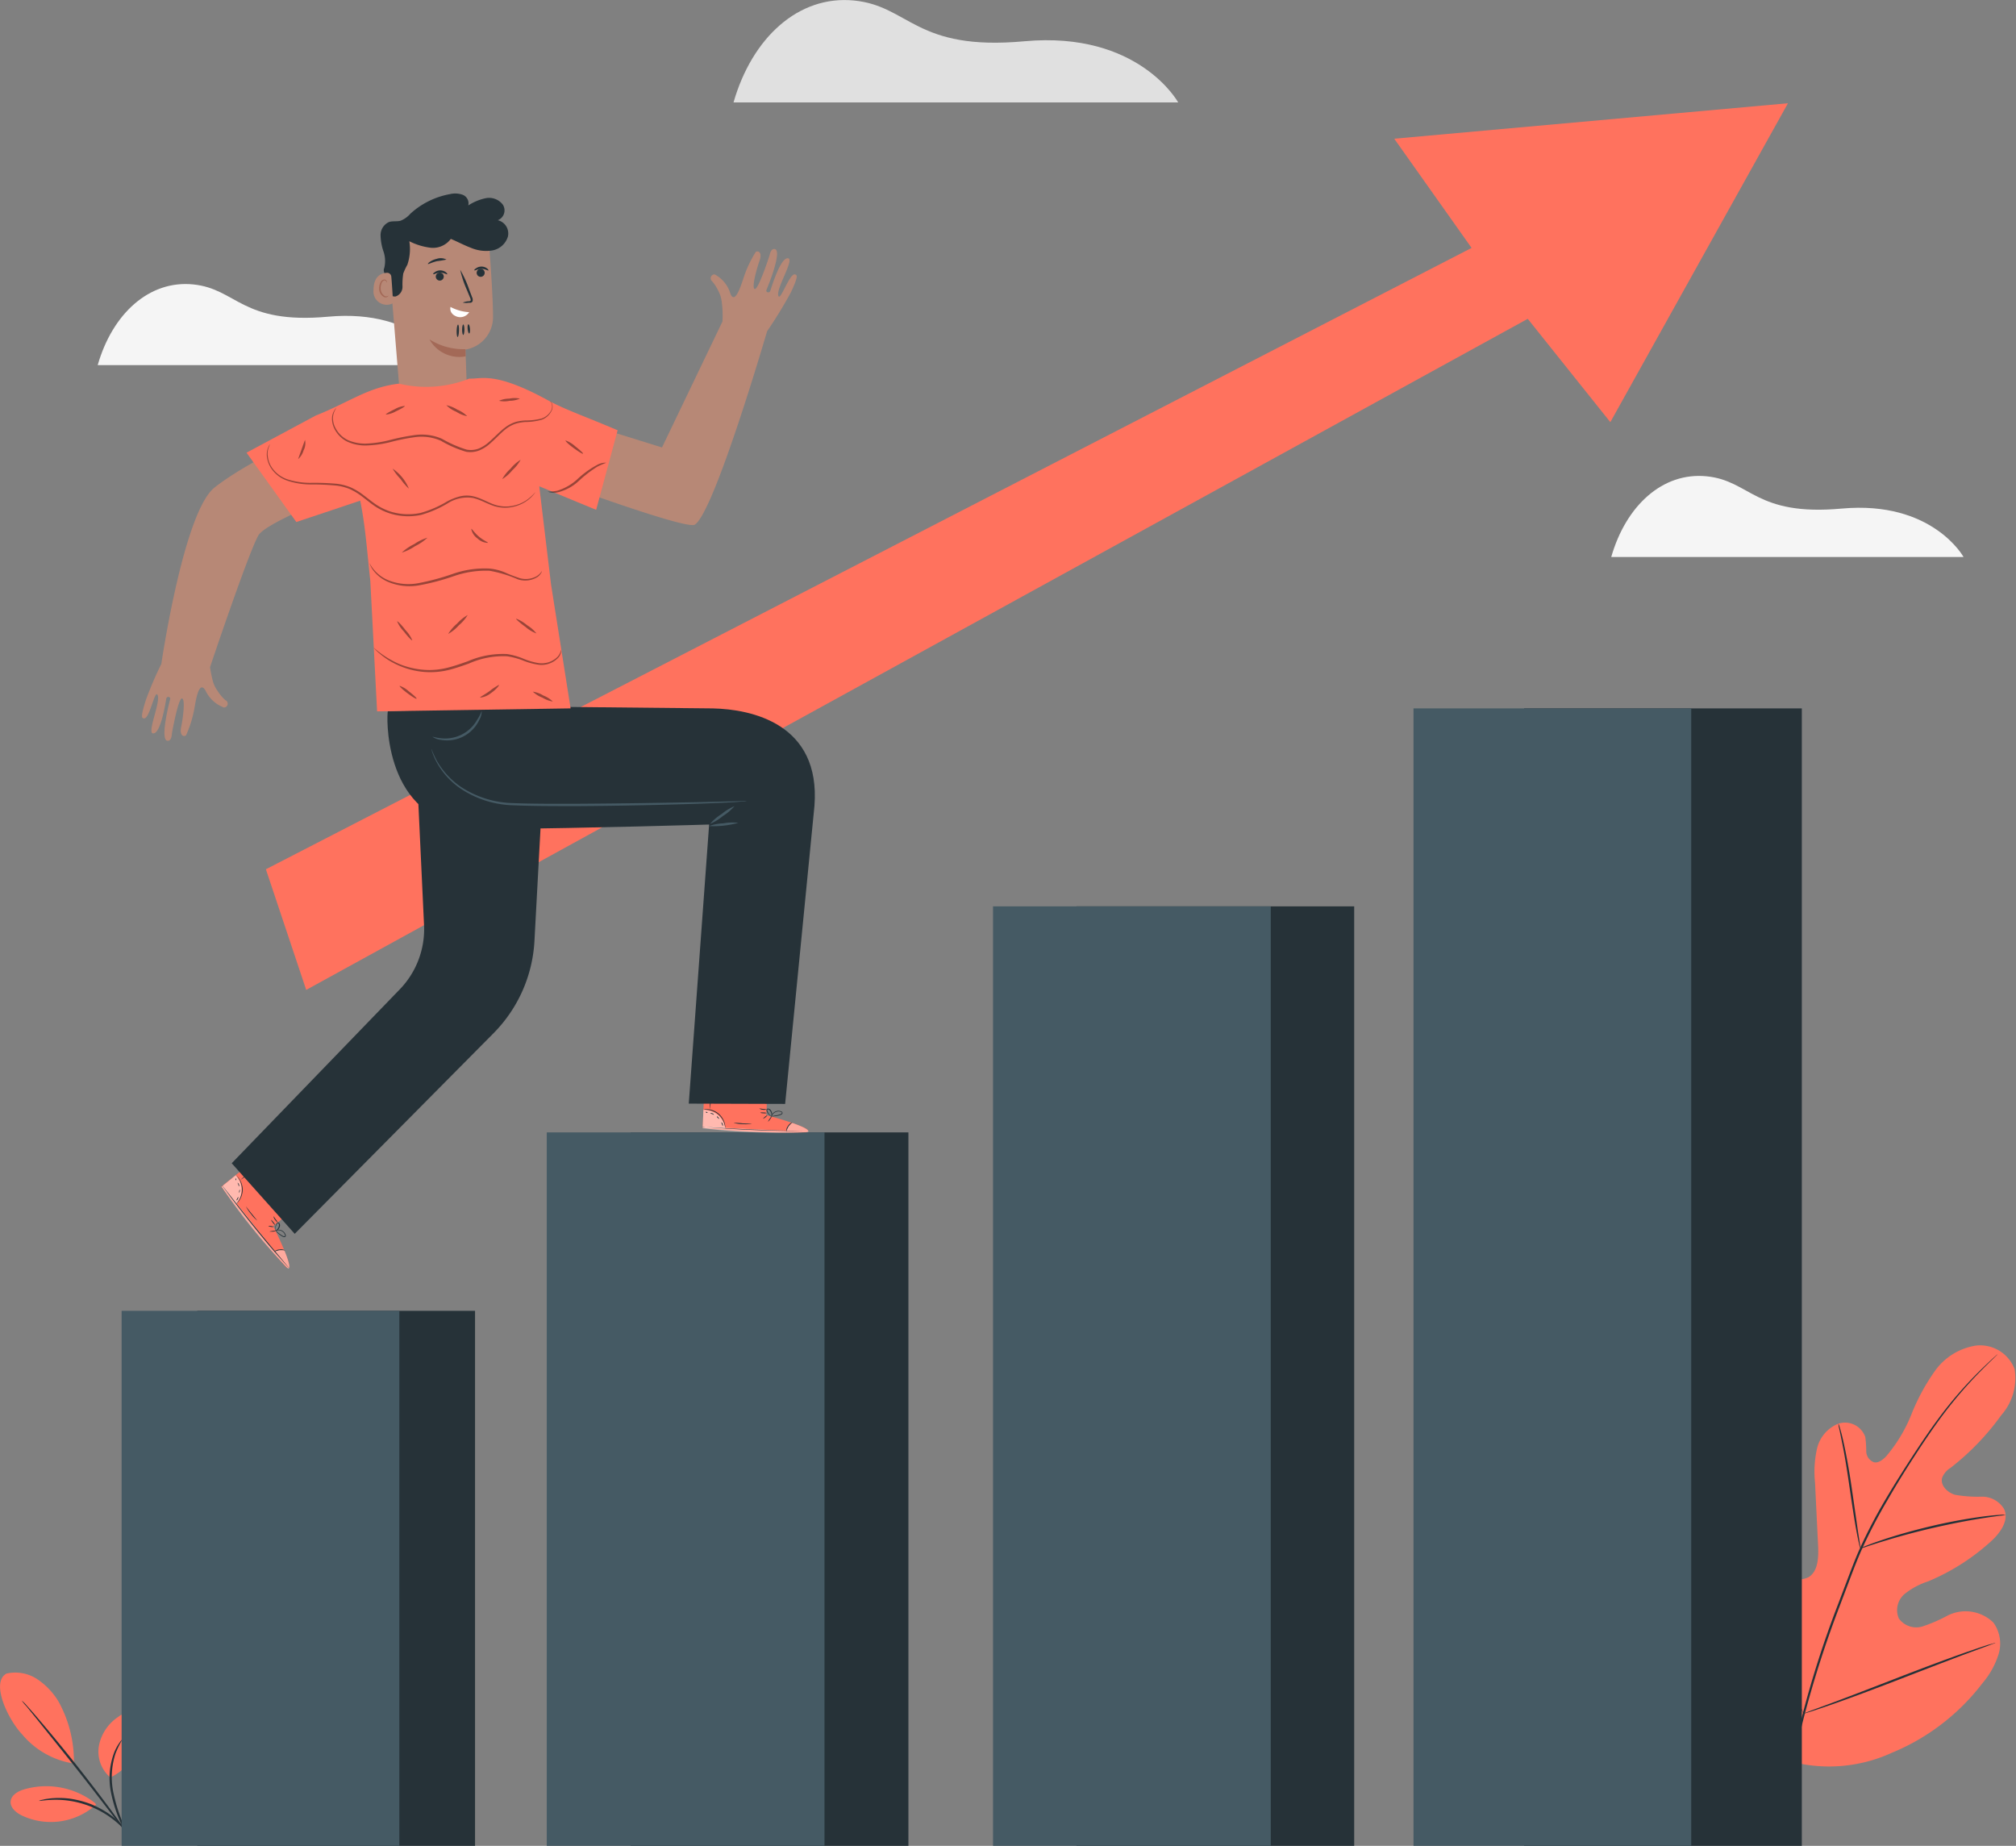 <svg xmlns="http://www.w3.org/2000/svg" width="80" height="73.242" viewBox="0 0 80 73.242">
  <rect x="0" y="0" width="80" height="73.242" fill="#808080" stroke="none"/>
  <g id="Growing-pana" transform="translate(-20.55 -52.48)">
    <g id="freepik--background-complete--inject-2" transform="translate(24.427 52.48)">
      <path id="Path_2501" data-name="Path 2501" d="M383.84,162.992h13.981s-1.232-2.249-4.836-1.922c-3.436.313-3.612-1.107-5.359-1.281S384.423,160.954,383.84,162.992Z" transform="translate(-323.779 -140.89)" fill="#f5f5f5"/>
      <path id="Path_2502" data-name="Path 2502" d="M42.58,119.732H56.558s-1.232-2.253-4.831-1.922c-3.441.313-3.617-1.107-5.361-1.281S43.163,117.694,42.58,119.732Z" transform="translate(-42.58 -105.244)" fill="#f5f5f5"/>
      <path id="Path_2503" data-name="Path 2503" d="M185.94,56.544h17.646s-1.561-2.841-6.1-2.427c-4.338.4-4.558-1.4-6.765-1.617S186.676,53.979,185.94,56.544Z" transform="translate(-160.709 -52.48)" fill="#e0e0e0"/>
    </g>
    <g id="freepik--Plants--inject-2" transform="translate(20.55 105.867)">
      <path id="Path_2504" data-name="Path 2504" d="M408.751,372.278c-2.4-1.531-3.062-4.535-3.087-7.26a2.994,2.994,0,0,1,.125-1.339.922.922,0,0,1,1.105-.528c.352.144.509.528.7.846a2.64,2.64,0,0,0,1.109.973,1.017,1.017,0,0,0,.936.044c.382-.234.4-.776.382-1.232q-.062-1.262-.123-2.524a4.169,4.169,0,0,1,.079-1.348,1.408,1.408,0,0,1,.839-.986.852.852,0,0,1,1.077.528,4.269,4.269,0,0,1,.037.563.473.473,0,0,0,.3.435c.176.046.352-.091.487-.229a6,6,0,0,0,1.008-1.674,8.146,8.146,0,0,1,.935-1.723,2.459,2.459,0,0,1,1.616-1,1.462,1.462,0,0,1,1.542.935,2.214,2.214,0,0,1-.528,1.823,10.084,10.084,0,0,1-2.013,2.091.819.819,0,0,0-.334.392c-.086.306.213.593.514.679a5.283,5.283,0,0,0,1.056.074,1.016,1.016,0,0,1,.889.493c.206.452-.16.954-.528,1.286a8.664,8.664,0,0,1-2.494,1.584,2.915,2.915,0,0,0-.929.5.836.836,0,0,0-.227.97.85.85,0,0,0,.942.315,6.169,6.169,0,0,0,.975-.421,1.583,1.583,0,0,1,1.834.268,1.429,1.429,0,0,1,.206,1.257,3.285,3.285,0,0,1-.637,1.146,8.673,8.673,0,0,1-3.6,2.765,5.973,5.973,0,0,1-4.2.292" transform="translate(-337.873 -355.818)" fill="#ff725e"/>
      <path id="Path_2505" data-name="Path 2505" d="M423.56,375.93a19.821,19.821,0,0,1,.579-3.754,40.482,40.482,0,0,1,1.419-4.426l.433-1.142c.143-.373.283-.744.444-1.1a20.513,20.513,0,0,1,1.04-1.984c.363-.614.727-1.184,1.074-1.716s.679-1.019,1-1.45a16.078,16.078,0,0,1,1.669-1.924c.215-.211.387-.37.5-.475.058-.049.1-.09.135-.12q.023-.021.048-.039a.341.341,0,0,1-.042.046l-.128.125c-.114.109-.282.271-.493.486a17.073,17.073,0,0,0-1.646,1.936c-.317.433-.646.922-.991,1.454s-.7,1.1-1.056,1.718a20.594,20.594,0,0,0-1.033,1.978c-.158.352-.3.72-.442,1.095s-.285.757-.431,1.142a41.931,41.931,0,0,0-1.422,4.414,20.12,20.12,0,0,0-.595,3.74" transform="translate(-352.631 -357.451)" fill="#263238"/>
      <path id="Path_2506" data-name="Path 2506" d="M435.913,378.4a.879.879,0,0,1-.053-.19c-.03-.125-.065-.3-.107-.528-.083-.447-.176-1.068-.276-1.76s-.2-1.3-.294-1.748c-.044-.222-.081-.4-.109-.528a.951.951,0,0,1-.033-.2.932.932,0,0,1,.065.188c.037.121.085.3.135.528.1.442.216,1.056.317,1.748s.187,1.288.253,1.76c.032.211.06.389.081.528A.892.892,0,0,1,435.913,378.4Z" transform="translate(-362.09 -370.347)" fill="#263238"/>
      <path id="Path_2507" data-name="Path 2507" d="M445.79,393.986a1.221,1.221,0,0,1-.231.037c-.148.019-.363.047-.628.09-.528.079-1.257.216-2.052.4s-1.508.387-2.02.547c-.257.077-.463.146-.605.194a1.227,1.227,0,0,1-.224.065,1.385,1.385,0,0,1,.213-.1c.139-.056.343-.134.6-.218.509-.176,1.221-.385,2.019-.572a20.927,20.927,0,0,1,2.065-.38c.266-.033.482-.053.632-.062A1.315,1.315,0,0,1,445.79,393.986Z" transform="translate(-366.202 -387.266)" fill="#263238"/>
      <path id="Path_2508" data-name="Path 2508" d="M412.05,404.712a.419.419,0,0,1-.042-.069l-.107-.206c-.093-.176-.222-.442-.377-.769-.308-.653-.7-1.568-1.132-2.585s-.815-1.936-1.109-2.594c-.144-.32-.264-.583-.352-.78q-.055-.127-.1-.211a.271.271,0,0,1-.026-.077.419.419,0,0,1,.042.069c.03.056.065.125.109.206.092.176.22.442.375.769.308.653.7,1.57,1.132,2.585s.815,1.936,1.109,2.594c.146.32.264.584.352.78.039.084.069.155.095.213A.3.3,0,0,1,412.05,404.712Z" transform="translate(-340.477 -390.098)" fill="#263238"/>
      <path id="Path_2509" data-name="Path 2509" d="M434.832,422.84a.287.287,0,0,1-.076.035l-.222.084-.815.3c-.686.257-1.633.621-2.679,1.026s-2,.76-2.689,1c-.352.122-.628.216-.824.278l-.227.07a.266.266,0,0,1-.081.018.556.556,0,0,1,.076-.035l.222-.085.815-.3c.688-.255,1.633-.621,2.679-1.026s2-.76,2.689-1c.352-.121.628-.216.825-.278l.224-.062A.32.32,0,0,1,434.832,422.84Z" transform="translate(-355.646 -411.044)" fill="#263238"/>
      <path id="Path_2510" data-name="Path 2510" d="M20.805,429.605a1.584,1.584,0,0,1,1.214.216,2.788,2.788,0,0,1,.864.913,4.9,4.9,0,0,1,.6,2.441,3.318,3.318,0,0,1-2.047-1.149c-.583-.614-1.264-2.078-.628-2.422" transform="translate(-20.55 -416.586)" fill="#ff725e"/>
      <path id="Path_2511" data-name="Path 2511" d="M43.2,441.14a1.345,1.345,0,0,1-.454-1.274,1.776,1.776,0,0,1,.774-1.141.748.748,0,0,1,.614-.157.57.57,0,0,1,.368.451,1.171,1.171,0,0,1-.072.6,2.314,2.314,0,0,1-1.232,1.517" transform="translate(-38.818 -423.994)" fill="#ff725e"/>
      <path id="Path_2512" data-name="Path 2512" d="M46.1,448.724a1.151,1.151,0,0,1-.092-.146c-.053-.1-.125-.238-.211-.415a5.735,5.735,0,0,1-.5-1.461,2.888,2.888,0,0,1,.123-1.536,1.845,1.845,0,0,1,.222-.415.528.528,0,0,1,.113-.13,3.916,3.916,0,0,0-.275.567,3.039,3.039,0,0,0-.092,1.5,6.591,6.591,0,0,0,.472,1.448A5.566,5.566,0,0,1,46.1,448.724Z" transform="translate(-40.898 -428.991)" fill="#263238"/>
      <path id="Path_2513" data-name="Path 2513" d="M25.45,435.87a1.579,1.579,0,0,1,.2.2c.121.135.3.333.507.581.424.495,1,1.188,1.614,1.969s1.155,1.5,1.536,2.031c.192.264.343.48.447.63a1.757,1.757,0,0,1,.151.239,1.739,1.739,0,0,1-.176-.218l-.468-.612c-.4-.517-.942-1.232-1.558-2.013s-1.181-1.478-1.584-1.984l-.486-.6A1.572,1.572,0,0,1,25.45,435.87Z" transform="translate(-24.588 -421.781)" fill="#263238"/>
      <path id="Path_2514" data-name="Path 2514" d="M26.295,455.856a3.142,3.142,0,0,0-2.816-.547c-.243.072-.512.222-.537.473s.213.451.44.563a2.689,2.689,0,0,0,2.95-.429" transform="translate(-22.519 -437.696)" fill="#ff725e"/>
      <path id="Path_2515" data-name="Path 2515" d="M29.35,457.95a.592.592,0,0,1,.158-.046,1.093,1.093,0,0,1,.19-.035,2.022,2.022,0,0,1,.255-.026,3.3,3.3,0,0,1,.667.028,3.951,3.951,0,0,1,.79.211,3.906,3.906,0,0,1,.72.387,3.286,3.286,0,0,1,.5.435,2.129,2.129,0,0,1,.176.194,1.42,1.42,0,0,1,.114.155.526.526,0,0,1,.083.143c-.014.01-.144-.185-.41-.445a3.737,3.737,0,0,0-1.985-.994,3.728,3.728,0,0,0-.651-.048C29.582,457.915,29.354,457.968,29.35,457.95Z" transform="translate(-27.801 -439.882)" fill="#263238"/>
    </g>
    <g id="freepik--Arrow--inject-2" transform="translate(31.101 56.577)">
      <path id="Path_2516" data-name="Path 2516" d="M80.5,106.155,128.345,81.5l-3.069-4.333L140.9,75.76l-7.049,12.654-3.277-4.1L82.1,110.942Z" transform="translate(-80.5 -75.76)" fill="#ff725e"/>
    </g>
    <g id="freepik--Chart--inject-2" transform="translate(25.376 80.589)">
      <rect id="Rectangle_695" data-name="Rectangle 695" width="11.021" height="21.229" transform="translate(3.004 23.904)" fill="#263238"/>
      <rect id="Rectangle_696" data-name="Rectangle 696" width="11.021" height="21.229" transform="translate(0 23.904)" fill="#455a64"/>
      <rect id="Rectangle_697" data-name="Rectangle 697" width="11.021" height="28.309" transform="translate(20.201 16.824)" fill="#263238"/>
      <rect id="Rectangle_698" data-name="Rectangle 698" width="11.021" height="28.309" transform="translate(16.871 16.824)" fill="#455a64"/>
      <rect id="Rectangle_699" data-name="Rectangle 699" width="11.021" height="37.278" transform="translate(37.891 7.855)" fill="#263238"/>
      <rect id="Rectangle_700" data-name="Rectangle 700" width="11.021" height="37.278" transform="translate(34.58 7.855)" fill="#455a64"/>
      <rect id="Rectangle_701" data-name="Rectangle 701" width="11.021" height="45.133" transform="translate(55.654 0)" fill="#263238"/>
      <rect id="Rectangle_702" data-name="Rectangle 702" width="11.021" height="45.133" transform="translate(51.265 0)" fill="#455a64"/>
    </g>
    <g id="freepik--Character--inject-2" transform="translate(26.181 60.158)">
      <path id="Path_2517" data-name="Path 2517" d="M72.529,315.881l1.026-.845-1.57-1.936-1.515,1.214.09.127a29.394,29.394,0,0,0,2.489,3.076C73.492,317.824,72.529,315.881,72.529,315.881Z" transform="translate(-67.315 -274.909)" fill="#ff725e"/>
      <g id="Group_2374" data-name="Group 2374" transform="translate(3.185 38.955)" opacity="0.5">
        <path id="Path_2518" data-name="Path 2518" d="M71.194,318.595a.88.88,0,0,0,.213-.59.836.836,0,0,0-.227-.565l-.54.438Z" transform="translate(-70.64 -317.44)" fill="#fff"/>
      </g>
      <g id="Group_2375" data-name="Group 2375" transform="translate(3.164 39.381)" opacity="0.4">
        <path id="Path_2519" data-name="Path 2519" d="M73.012,322.424s.3.7.148.715a23.548,23.548,0,0,1-2.64-3.247l.046-.032,2.057,2.594S72.915,322.315,73.012,322.424Z" transform="translate(-70.52 -319.86)" fill="#fff"/>
      </g>
      <path id="Path_2520" data-name="Path 2520" d="M70.6,319.68s0,.014.023.037l.072.1.269.364c.231.3.554.723.92,1.177s.7.857.961,1.146l.3.34.083.092.032.03-.026-.035-.079-.093-.292-.352c-.246-.292-.586-.7-.952-1.151s-.693-.869-.928-1.172l-.278-.352-.076-.1A.367.367,0,0,0,70.6,319.68Z" transform="translate(-67.422 -280.331)" fill="#263238"/>
      <path id="Path_2521" data-name="Path 2521" d="M82.3,334.241a.982.982,0,0,1,.222-.07,1.023,1.023,0,0,1,.231.011.332.332,0,0,0-.234-.04A.34.34,0,0,0,82.3,334.241Z" transform="translate(-77.063 -292.242)" fill="#263238"/>
      <path id="Path_2522" data-name="Path 2522" d="M81.32,329.989h.123c.067,0,.121-.021.12-.03s-.056-.009-.123,0S81.318,329.98,81.32,329.989Z" transform="translate(-76.255 -288.796)" fill="#263238"/>
      <path id="Path_2523" data-name="Path 2523" d="M81.07,328.859c0,.009.044.023.1.032a.213.213,0,0,0,.106,0c0-.009-.044-.023-.1-.032S81.07,328.85,81.07,328.859Z" transform="translate(-76.049 -287.889)" fill="#263238"/>
      <path id="Path_2524" data-name="Path 2524" d="M81.65,327.488a.608.608,0,0,0,.069.111c.044.056.086.1.093.091a.338.338,0,0,0-.069-.111C81.7,327.523,81.657,327.483,81.65,327.488Z" transform="translate(-76.527 -286.764)" fill="#263238"/>
      <path id="Path_2525" data-name="Path 2525" d="M82.22,326.7a.257.257,0,0,0,.06.139c.048.07.1.109.109.1a.8.8,0,0,0-.084-.121C82.259,326.752,82.229,326.7,82.22,326.7Z" transform="translate(-76.997 -286.115)" fill="#263238"/>
      <path id="Path_2526" data-name="Path 2526" d="M82.481,329.718a.431.431,0,0,0,.1.123.93.93,0,0,0,.136.109.425.425,0,0,0,.093.049.079.079,0,0,0,.063,0,.062.062,0,0,0,.032-.063.3.3,0,0,0-.41-.2.11.11,0,0,0-.037.025.441.441,0,0,1,.153-.03.294.294,0,0,1,.155.051.252.252,0,0,1,.109.157c0,.03-.028.042-.058.03a.405.405,0,0,1-.086-.046,1.074,1.074,0,0,1-.137-.1C82.523,329.76,82.485,329.715,82.481,329.718Z" transform="translate(-77.194 -288.595)" fill="#263238"/>
      <path id="Path_2527" data-name="Path 2527" d="M82.593,328.422a.176.176,0,0,0,.1-.056.264.264,0,0,0,.063-.107.162.162,0,0,0-.021-.155.062.062,0,0,0-.088,0,.194.194,0,0,0-.039.065.528.528,0,0,0-.028.12.239.239,0,0,0,0,.113.668.668,0,0,1,.012-.109.566.566,0,0,1,.033-.113c.012-.039.049-.088.081-.062a.146.146,0,0,1,.014.125.283.283,0,0,1-.053.1A.5.5,0,0,1,82.593,328.422Z" transform="translate(-77.287 -287.257)" fill="#263238"/>
      <path id="Path_2528" data-name="Path 2528" d="M73.79,317.469a1.052,1.052,0,0,1,.111.146.787.787,0,0,1,0,.834c-.06.1-.113.146-.109.15s.016-.009.039-.032a.69.69,0,0,0,.088-.106.781.781,0,0,0,.13-.429.769.769,0,0,0-.137-.428.679.679,0,0,0-.09-.106C73.806,317.478,73.792,317.467,73.79,317.469Z" transform="translate(-70.05 -278.509)" fill="#263238"/>
      <path id="Path_2529" data-name="Path 2529" d="M75.566,314.9a4.249,4.249,0,0,0-.4.3,4.805,4.805,0,0,0-.392.329,3.913,3.913,0,0,0,.412-.3A4.418,4.418,0,0,0,75.566,314.9Z" transform="translate(-70.858 -276.392)" fill="#263238"/>
      <path id="Path_2530" data-name="Path 2530" d="M76,324.469a1.344,1.344,0,0,0,.2.3,1.384,1.384,0,0,0,.252.266s-.1-.127-.229-.283S76,324.464,76,324.469Z" transform="translate(-71.871 -284.277)" fill="#263238"/>
      <path id="Path_2531" data-name="Path 2531" d="M73.912,322.31l-.037.069c-.019.035-.039.065-.032.07s.039-.014.06-.056S73.921,322.312,73.912,322.31Z" transform="translate(-70.093 -282.498)" fill="#263238"/>
      <path id="Path_2532" data-name="Path 2532" d="M74.484,320.68a.165.165,0,0,0-.021.065.354.354,0,0,0,0,.067.187.187,0,0,0,.023-.063C74.491,320.713,74.493,320.682,74.484,320.68Z" transform="translate(-70.603 -281.155)" fill="#263238"/>
      <path id="Path_2533" data-name="Path 2533" d="M74.11,319.144s.016.032.03.069.014.069.023.07.021-.037,0-.081S74.115,319.137,74.11,319.144Z" transform="translate(-70.314 -279.888)" fill="#263238"/>
      <path id="Path_2534" data-name="Path 2534" d="M73.66,318.139v.044c0,.021.019.035.026.033s0-.023,0-.044S73.669,318.138,73.66,318.139Z" transform="translate(-69.943 -279.061)" fill="#263238"/>
      <path id="Path_2535" data-name="Path 2535" d="M181.509,297.216l.042-1.329-2.489-.1-.083,1.936.153.016a29.671,29.671,0,0,0,3.955.158C183.605,297.774,181.509,297.216,181.509,297.216Z" transform="translate(-156.727 -260.646)" fill="#ff725e"/>
      <g id="Group_2376" data-name="Group 2376" transform="translate(22.256 36.357)" opacity="0.5">
        <path id="Path_2536" data-name="Path 2536" d="M179.9,303.425a.863.863,0,0,0-.3-.542.843.843,0,0,0-.574-.2l-.028.7Z" transform="translate(-179 -302.678)" fill="#fff"/>
      </g>
      <g id="Group_2377" data-name="Group 2377" transform="translate(22.253 36.88)" opacity="0.4">
        <path id="Path_2537" data-name="Path 2537" d="M182.532,305.65s.732.243.635.361a24.661,24.661,0,0,1-4.187-.151V305.8l3.314.158S182.387,305.65,182.532,305.65Z" transform="translate(-178.98 -305.65)" fill="#fff"/>
      </g>
      <path id="Path_2538" data-name="Path 2538" d="M178.79,306.5h.042l.123.012.452.037c.38.028.908.062,1.492.084s1.111.033,1.494.035h.576a.221.221,0,0,0,.044,0h-.167l-.452-.009c-.382,0-.91-.021-1.494-.044s-1.111-.053-1.492-.076l-.452-.028h-.121Z" transform="translate(-156.571 -269.471)" fill="#263238"/>
      <path id="Path_2539" data-name="Path 2539" d="M197.823,305.86a.993.993,0,0,1,.092-.213,1.17,1.17,0,0,1,.162-.167.335.335,0,0,0-.187.151.322.322,0,0,0-.067.229Z" transform="translate(-172.253 -268.63)" fill="#263238"/>
      <path id="Path_2540" data-name="Path 2540" d="M193.734,304.41a.555.555,0,0,0,.081-.093c.039-.056.065-.1.058-.109s-.044.037-.083.093S193.727,304.405,193.734,304.41Z" transform="translate(-168.884 -267.582)" fill="#263238"/>
      <path id="Path_2541" data-name="Path 2541" d="M192.617,304.078a.429.429,0,0,0,.09-.055c.044-.035.076-.072.07-.079s-.046.018-.09.055S192.612,304.071,192.617,304.078Z" transform="translate(-167.964 -267.364)" fill="#263238"/>
      <path id="Path_2542" data-name="Path 2542" d="M191.94,303.291a.327.327,0,0,0,.13.021.279.279,0,0,0,.13-.009.29.29,0,0,0-.128-.021A.294.294,0,0,0,191.94,303.291Z" transform="translate(-167.406 -266.816)" fill="#263238"/>
      <path id="Path_2543" data-name="Path 2543" d="M191.73,302.39a.253.253,0,0,0,.144.049.269.269,0,0,0,.15-.014.708.708,0,0,0-.146-.016A1.116,1.116,0,0,0,191.73,302.39Z" transform="translate(-167.233 -266.084)" fill="#263238"/>
      <path id="Path_2544" data-name="Path 2544" d="M194.26,303.134a.439.439,0,0,0,.16,0,.869.869,0,0,0,.176-.03.482.482,0,0,0,.1-.037.081.081,0,0,0,.042-.047.065.065,0,0,0-.023-.065.29.29,0,0,0-.364.072.3.3,0,0,0-.058.1.093.093,0,0,0,0,.044.443.443,0,0,1,.079-.134.288.288,0,0,1,.139-.084.246.246,0,0,1,.19.021c.025.019.014.049-.014.065a.572.572,0,0,1-.092.035,1.06,1.06,0,0,1-.176.035C194.322,303.132,194.262,303.131,194.26,303.134Z" transform="translate(-169.318 -266.52)" fill="#263238"/>
      <path id="Path_2545" data-name="Path 2545" d="M193.566,302.725a.176.176,0,0,0,.023-.111.282.282,0,0,0-.039-.118.158.158,0,0,0-.13-.086.062.062,0,0,0-.053.07.192.192,0,0,0,.025.074.46.46,0,0,0,.072.1c.048.051.086.072.088.069s-.03-.03-.072-.083a.5.5,0,0,1-.063-.1c-.021-.033-.033-.1,0-.1s.079.039.1.07a.267.267,0,0,1,.042.107A.675.675,0,0,1,193.566,302.725Z" transform="translate(-168.581 -266.101)" fill="#263238"/>
      <path id="Path_2546" data-name="Path 2546" d="M179.23,302.569a1.654,1.654,0,0,1,.176.012.821.821,0,0,1,.4.176.794.794,0,0,1,.236.364c.033.109.035.176.04.176a.135.135,0,0,0,0-.049.593.593,0,0,0-.021-.136.772.772,0,0,0-.238-.382.784.784,0,0,0-.412-.176.727.727,0,0,0-.137,0C179.248,302.562,179.23,302.565,179.23,302.569Z" transform="translate(-156.933 -266.217)" fill="#263238"/>
      <path id="Path_2547" data-name="Path 2547" d="M180.667,296.82a4,4,0,0,0-.042.51,4.249,4.249,0,0,0-.011.512,4.76,4.76,0,0,0,.04-.51A4.064,4.064,0,0,0,180.667,296.82Z" transform="translate(-158.071 -261.495)" fill="#263238"/>
      <path id="Path_2548" data-name="Path 2548" d="M185.94,305.6a1.31,1.31,0,0,0,.363.051,1.445,1.445,0,0,0,.364-.014c0-.009-.162,0-.363-.016A2.772,2.772,0,0,0,185.94,305.6Z" transform="translate(-162.462 -268.725)" fill="#263238"/>
      <path id="Path_2549" data-name="Path 2549" d="M183.17,305.5s.012.035.028.074.023.07.03.07.016-.039,0-.083S183.175,305.491,183.17,305.5Z" transform="translate(-160.18 -268.643)" fill="#263238"/>
      <path id="Path_2550" data-name="Path 2550" d="M182.18,304.155a.085.085,0,0,0,.033.06c.033.028.049.044.056.039s-.009-.032-.033-.06S182.185,304.15,182.18,304.155Z" transform="translate(-159.364 -267.538)" fill="#263238"/>
      <path id="Path_2551" data-name="Path 2551" d="M180.709,303.446c0,.009.033.009.07.023s.062.035.069.03-.014-.041-.058-.058S180.706,303.437,180.709,303.446Z" transform="translate(-158.152 -266.943)" fill="#263238"/>
      <path id="Path_2552" data-name="Path 2552" d="M179.65,303.155a.07.07,0,0,0,.032.028c.021.009.039.011.042,0s-.011-.021-.03-.03S179.654,303.146,179.65,303.155Z" transform="translate(-157.279 -266.708)" fill="#263238"/>
      <path id="Path_2553" data-name="Path 2553" d="M152.272,109.618c-.222-.063-.6,1.137-.667.832s.632-1.408.4-1.471c-.306-.074-.678,1.19-.716,1.294s-.192.051-.151-.04c.058-.134.635-1.545.334-1.621-.167-.042-.215.264-.215.264s-.442,1.36-.583,1.32.09-.848.188-1.116.011-.415-.143-.363a4.638,4.638,0,0,0-.514,1.114c-.092.266-.326,1-.5.544a1.261,1.261,0,0,0-.625-.759.153.153,0,0,0-.1.271,1.736,1.736,0,0,1,.264.417,1.161,1.161,0,0,1,.116.38,4.092,4.092,0,0,1,.033.8l-2.4,5-4.414-1.373-.445,2.5s5.808,2.16,6.16,1.936c.774-.482,2.869-7.674,2.869-7.674h0a17.183,17.183,0,0,0,.95-1.554C152.414,109.671,152.356,109.643,152.272,109.618Z" transform="translate(-126.354 -106.407)" fill="#b78876"/>
      <path id="Path_2554" data-name="Path 2554" d="M55.861,154.181a1.709,1.709,0,0,1-.319-.378,1.174,1.174,0,0,1-.176-.352,5.465,5.465,0,0,1-.121-.583s1.519-4.532,1.92-5.232,5.94-2.695,5.94-2.695l-.7-2.761s-5.049,2.029-6.98,3.557c-1.232.972-2.112,7-2.112,7a14.506,14.506,0,0,0-.614,1.433c-.222.7-.16.716-.076.729.231.032.438-1.207.547-.915s-.429,1.487-.188,1.51c.313.032.507-1.271.528-1.38s.176-.077.155.019c-.039.141-.417,1.619-.109,1.653.176.018.176-.292.176-.292s.252-1.408.4-1.387.028.852-.032,1.13.046.415.19.34a4.5,4.5,0,0,0,.352-1.172c.049-.275.176-1.037.424-.609a1.322,1.322,0,0,0,.732.671.153.153,0,0,0,.07-.287Z" transform="translate(-52.542 -134.071)" fill="#b78876"/>
      <path id="Path_2555" data-name="Path 2555" d="M72.79,229.629l2.5,2.8,7.894-7.964a5.632,5.632,0,0,0,1.619-3.65l.336-6.23-5.125-3.131.408,8.721a3.439,3.439,0,0,1-.964,2.555Z" transform="translate(-69.226 -191.15)" fill="#263238"/>
      <path id="Path_2556" data-name="Path 2556" d="M107.914,211.955c-.048.063-.224,4.03,2.95,4.527.19.03,1.338.146,1.338.146,3.6-.028,8.46-.176,8.46-.176l-.808,11.074,3.824.012,1.163-11.822c.255-3.274-2.508-3.839-4.03-3.872l-7.323-.074Z" transform="translate(-98.153 -191.413)" fill="#263238"/>
      <path id="Path_2557" data-name="Path 2557" d="M120.063,212.82a.7.7,0,0,1-.1.352,1.408,1.408,0,0,1-1.5.788.739.739,0,0,1-.352-.123c0-.014.137.039.352.058a1.456,1.456,0,0,0,1.429-.753C120.019,212.955,120.049,212.816,120.063,212.82Z" transform="translate(-106.578 -192.278)" fill="#455a64"/>
      <path id="Path_2558" data-name="Path 2558" d="M181.6,234.24a1.994,1.994,0,0,1-.456.389,2.044,2.044,0,0,1-.51.313,1.9,1.9,0,0,1,.456-.389A2.012,2.012,0,0,1,181.6,234.24Z" transform="translate(-158.087 -209.929)" fill="#455a64"/>
      <path id="Path_2559" data-name="Path 2559" d="M181.562,237.928a3.726,3.726,0,0,1-1.162.127,1.919,1.919,0,0,1,.576-.109A1.851,1.851,0,0,1,181.562,237.928Z" transform="translate(-157.897 -212.955)" fill="#455a64"/>
      <path id="Path_2560" data-name="Path 2560" d="M109.714,109.931h0a1.336,1.336,0,0,0,1.343-1.38c-.025-.729-.053-1.464-.053-1.464a1.306,1.306,0,0,0,1.095-1.274c0-1.1-.213-3.6-.213-3.6h0a3.8,3.8,0,0,0-3.816.528l-.16.127.479,5.85A1.336,1.336,0,0,0,109.714,109.931Z" transform="translate(-98.165 -100.894)" fill="#b78876"/>
      <path id="Path_2561" data-name="Path 2561" d="M128.08,113.36a.159.159,0,1,1,.224-.013A.159.159,0,0,1,128.08,113.36Z" transform="translate(-114.742 -110.094)" fill="#263238"/>
      <path id="Path_2562" data-name="Path 2562" d="M128.052,112.733c-.018.018-.125-.063-.276-.062s-.259.079-.276.06,0-.042.056-.079a.368.368,0,0,1,.22-.072.352.352,0,0,1,.22.072C128.043,112.689,128.061,112.724,128.052,112.733Z" transform="translate(-114.302 -109.68)" fill="#263238"/>
      <path id="Path_2563" data-name="Path 2563" d="M119.044,113.969a.158.158,0,1,1-.218.055A.162.162,0,0,1,119.044,113.969Z" transform="translate(-107.142 -110.807)" fill="#263238"/>
      <path id="Path_2564" data-name="Path 2564" d="M118.772,113.593c-.018.019-.127-.063-.276-.062s-.259.079-.276.06,0-.042.056-.079a.371.371,0,0,1,.44,0C118.763,113.549,118.779,113.584,118.772,113.593Z" transform="translate(-106.655 -110.389)" fill="#263238"/>
      <path id="Path_2565" data-name="Path 2565" d="M124.412,114.579a.7.7,0,0,1,.243-.055c.039,0,.07-.014.072-.035a.224.224,0,0,0-.028-.113l-.123-.3a4.114,4.114,0,0,1-.266-.8,4.353,4.353,0,0,1,.352.771c.04.107.079.208.116.308a.248.248,0,0,1,.025.164.106.106,0,0,1-.069.063.19.19,0,0,1-.067,0A.721.721,0,0,1,124.412,114.579Z" transform="translate(-111.679 -110.249)" fill="#263238"/>
      <path id="Path_2566" data-name="Path 2566" d="M122.083,121.68a1.8,1.8,0,0,0,.741.208.417.417,0,0,1-.489.176C122.005,121.942,122.083,121.68,122.083,121.68Z" transform="translate(-109.837 -117.179)" fill="#fff"/>
      <path id="Path_2567" data-name="Path 2567" d="M118.809,129.379a2.529,2.529,0,0,1-1.429-.389,1.356,1.356,0,0,0,1.434.674Z" transform="translate(-105.969 -123.202)" fill="#a36957"/>
      <path id="Path_2568" data-name="Path 2568" d="M106.507,99.053a1.158,1.158,0,0,0-.032-.646,2.112,2.112,0,0,1-.116-.641.568.568,0,0,1,.334-.528c.148-.049.313-.011.463-.053a1.021,1.021,0,0,0,.385-.276,3.147,3.147,0,0,1,1.57-.778.88.88,0,0,1,.512.028.364.364,0,0,1,.216.421,2.019,2.019,0,0,1,.7-.289.683.683,0,0,1,.671.257.418.418,0,0,1-.2.618.54.54,0,0,1,.4.656.792.792,0,0,1-.62.544,1.54,1.54,0,0,1-.85-.107c-.269-.1-.528-.243-.794-.352a.88.88,0,0,1-.794.352A2.548,2.548,0,0,1,107.5,98a1.936,1.936,0,0,1-.077.931,2.45,2.45,0,0,0-.164.352,2.813,2.813,0,0,0-.03.519.4.4,0,0,1-.282.392.352.352,0,0,1-.352-.253,1.232,1.232,0,0,1-.03-.468c0-.157-.132-.278-.055-.419" transform="translate(-96.888 -96.106)" fill="#263238"/>
      <path id="Path_2569" data-name="Path 2569" d="M105.5,114.141a.165.165,0,0,0-.176-.153c-.2.009-.528.114-.528.678a.526.526,0,0,0,.771.528C105.573,115.173,105.529,114.453,105.5,114.141Z" transform="translate(-95.603 -110.841)" fill="#b78876"/>
      <path id="Path_2570" data-name="Path 2570" d="M106.422,116.122a.223.223,0,0,1-.037.021.141.141,0,0,1-.106,0,.352.352,0,0,1-.165-.308.459.459,0,0,1,.035-.2.176.176,0,0,1,.1-.111.074.074,0,0,1,.084.039c.011.021,0,.037.011.039s.016-.014.009-.048a.088.088,0,0,0-.032-.049.1.1,0,0,0-.077-.019.194.194,0,0,0-.144.127.475.475,0,0,0-.046.225.366.366,0,0,0,.211.352.148.148,0,0,0,.127-.025C106.42,116.141,106.423,116.123,106.422,116.122Z" transform="translate(-96.638 -112.073)" fill="#a36957"/>
      <path id="Path_2571" data-name="Path 2571" d="M117.763,110.748a3.414,3.414,0,0,1-.373.063c-.2.046-.352.132-.363.111s.12-.148.341-.2A.5.5,0,0,1,117.763,110.748Z" transform="translate(-105.677 -108.127)" fill="#263238"/>
      <path id="Path_2572" data-name="Path 2572" d="M123.547,126.151c-.025,0-.042-.111-.039-.246s.028-.246.055-.245.042.111.037.246S123.571,126.153,123.547,126.151Z" transform="translate(-111.018 -120.458)" fill="#263238"/>
      <path id="Path_2573" data-name="Path 2573" d="M124.786,126.055c-.025,0-.046-.093-.046-.208s.021-.208.046-.208.046.093.046.208S124.805,126.055,124.786,126.055Z" transform="translate(-112.033 -120.442)" fill="#263238"/>
      <path id="Path_2574" data-name="Path 2574" d="M126.035,125.964c-.025,0-.051-.079-.06-.176s0-.187.03-.188.053.079.062.176S126.061,125.962,126.035,125.964Z" transform="translate(-113.048 -120.409)" fill="#263238"/>
      <path id="Path_2575" data-name="Path 2575" d="M90.861,139.786c-1.232-.528-2.112-.829-2.784-1.2-2.112-1.153-2.628-.827-3.108-.852a4.629,4.629,0,0,1-2.786.2h0c-1.232.141-1.936.718-3.312,1.269l-2.74,1.47,1.976,2.751,2.536-.847c.209,1.056.26,1.9.4,3.182l.269,5.178,7.679-.118-.778-4.928-.466-3.883,2.258.933.855-3.168" transform="translate(-71.979 -130.389)" fill="#ff725e"/>
      <g id="Group_2378" data-name="Group 2378" transform="translate(7.54 8.238)" opacity="0.4">
        <path id="Path_2576" data-name="Path 2576" d="M104.045,142.91l.021.018a.32.32,0,0,1,.048.069.364.364,0,0,1-.023.315.7.7,0,0,1-.375.334,2.391,2.391,0,0,1-.656.093,1.841,1.841,0,0,0-.37.062,1.37,1.37,0,0,0-.352.176c-.229.165-.429.4-.674.612a1.535,1.535,0,0,1-.428.275.968.968,0,0,1-.528.055,4.411,4.411,0,0,1-1-.436,1.916,1.916,0,0,0-1.04-.141,8,8,0,0,0-.986.2,4.525,4.525,0,0,1-.913.128,1.716,1.716,0,0,1-.792-.16,1.142,1.142,0,0,1-.475-.465.9.9,0,0,1-.114-.489.641.641,0,0,1,.106-.3.438.438,0,0,1,.074-.083.732.732,0,0,0-.143.384.85.85,0,0,0,.123.461,1.077,1.077,0,0,0,.459.433,1.683,1.683,0,0,0,.76.143,4.447,4.447,0,0,0,.9-.136,8.367,8.367,0,0,1,1-.2,2,2,0,0,1,1.086.148,4.648,4.648,0,0,0,.98.429.88.88,0,0,0,.484-.046,1.455,1.455,0,0,0,.4-.257c.241-.208.447-.442.686-.611a1.379,1.379,0,0,1,.382-.188,1.79,1.79,0,0,1,.385-.056,2.531,2.531,0,0,0,.642-.079.684.684,0,0,0,.361-.3A.352.352,0,0,0,104.1,143C104.07,142.938,104.04,142.914,104.045,142.91Z" transform="translate(-95.383 -142.91)"/>
      </g>
      <g id="Group_2379" data-name="Group 2379" transform="translate(4.958 9.952)" opacity="0.4">
        <path id="Path_2577" data-name="Path 2577" d="M91.369,154.544a.65.65,0,0,1-.072.1,1.392,1.392,0,0,1-.266.246,1.483,1.483,0,0,1-.528.236,1.433,1.433,0,0,1-.762-.023c-.273-.083-.539-.252-.852-.324a1.45,1.45,0,0,0-.982.2,4.358,4.358,0,0,1-1.07.47,2.423,2.423,0,0,1-1.255-.06,2.38,2.38,0,0,1-.579-.28c-.176-.118-.334-.252-.493-.371a2.491,2.491,0,0,0-.495-.306,2,2,0,0,0-.537-.143,10.264,10.264,0,0,0-1.045-.046,2.932,2.932,0,0,1-.91-.151,1.257,1.257,0,0,1-.614-.451,1.067,1.067,0,0,1-.2-.54.72.72,0,0,1,.065-.352.4.4,0,0,1,.067-.107.97.97,0,0,0-.049.114.7.7,0,0,0-.046.352,1.015,1.015,0,0,0,.2.514,1.216,1.216,0,0,0,.593.421,2.966,2.966,0,0,0,.891.136,10.03,10.03,0,0,1,1.056.037,2.112,2.112,0,0,1,.56.146,2.584,2.584,0,0,1,.514.315c.162.121.319.253.489.366a2.33,2.33,0,0,0,.556.271,2.355,2.355,0,0,0,1.207.058,4.247,4.247,0,0,0,1.056-.458,2.278,2.278,0,0,1,.512-.2,1.167,1.167,0,0,1,.528,0c.333.081.593.253.855.336a1.4,1.4,0,0,0,.73.035,1.476,1.476,0,0,0,.516-.216A1.922,1.922,0,0,0,91.369,154.544Z" transform="translate(-80.71 -152.65)"/>
      </g>
      <g id="Group_2380" data-name="Group 2380" transform="translate(16.098 10.685)" opacity="0.4">
        <path id="Path_2578" data-name="Path 2578" d="M146.335,156.818a3.767,3.767,0,0,0-.352.155,4.789,4.789,0,0,0-.739.57,1.869,1.869,0,0,1-.84.449.616.616,0,0,1-.394-.032,1.963,1.963,0,0,0,.38-.032,2.075,2.075,0,0,0,.8-.456,3.639,3.639,0,0,1,.767-.558.7.7,0,0,1,.382-.1Z" transform="translate(-144.01 -156.818)"/>
      </g>
      <g id="Group_2381" data-name="Group 2381" transform="translate(9.037 14.669)" opacity="0.4">
        <path id="Path_2579" data-name="Path 2579" d="M110.726,179.76a.157.157,0,0,1-.026.072.477.477,0,0,1-.148.164.908.908,0,0,1-.787.092,4.93,4.93,0,0,0-1.118-.338,3.872,3.872,0,0,0-1.408.211,9.192,9.192,0,0,1-1.408.371,2.189,2.189,0,0,1-1.179-.128,1.443,1.443,0,0,1-.632-.489.881.881,0,0,1-.106-.192.31.31,0,0,1-.025-.072,1.54,1.54,0,0,0,.158.241,1.475,1.475,0,0,0,.628.452,2.155,2.155,0,0,0,1.142.1,9.52,9.52,0,0,0,1.389-.375,3.818,3.818,0,0,1,1.44-.206,2.051,2.051,0,0,1,.621.157,5.213,5.213,0,0,0,.509.2.88.88,0,0,0,.748-.058A.639.639,0,0,0,110.726,179.76Z" transform="translate(-103.89 -179.45)"/>
      </g>
      <g id="Group_2382" data-name="Group 2382" transform="translate(9.197 18.025)" opacity="0.4">
        <path id="Path_2580" data-name="Path 2580" d="M112.236,198.6a.269.269,0,0,1,0,.083.493.493,0,0,1-.1.218.913.913,0,0,1-.808.29,2.616,2.616,0,0,1-.584-.158,2.932,2.932,0,0,0-.655-.176,3.366,3.366,0,0,0-1.514.29c-.264.093-.528.185-.783.25a3.089,3.089,0,0,1-2.027-.187,2.929,2.929,0,0,1-.737-.466,1.6,1.6,0,0,1-.176-.164c-.037-.04-.056-.062-.053-.065a3.845,3.845,0,0,0,.986.637,3.245,3.245,0,0,0,1.232.252,3.07,3.07,0,0,0,.743-.1c.253-.065.51-.155.773-.248a3.484,3.484,0,0,1,1.556-.287,2.73,2.73,0,0,1,.669.192,2.773,2.773,0,0,0,.568.165.891.891,0,0,0,.771-.25.63.63,0,0,0,.141-.282Z" transform="translate(-104.798 -198.52)"/>
      </g>
      <g id="Group_2383" data-name="Group 2383" transform="translate(9.949 10.916)" opacity="0.4">
        <path id="Path_2581" data-name="Path 2581" d="M109.716,158.926a2.276,2.276,0,0,1-.334-.387,2.044,2.044,0,0,1-.312-.408A1.771,1.771,0,0,1,109.716,158.926Z" transform="translate(-109.07 -158.13)"/>
      </g>
      <g id="Group_2384" data-name="Group 2384" transform="translate(14.298 10.566)" opacity="0.4">
        <path id="Path_2582" data-name="Path 2582" d="M134.512,156.14a1.634,1.634,0,0,1-.333.417,1.558,1.558,0,0,1-.4.352,1.584,1.584,0,0,1,.333-.417A1.557,1.557,0,0,1,134.512,156.14Z" transform="translate(-133.78 -156.14)"/>
      </g>
      <g id="Group_2385" data-name="Group 2385" transform="translate(16.81 9.802)" opacity="0.4">
        <path id="Path_2583" data-name="Path 2583" d="M148.749,152.321c-.016.021-.176-.079-.375-.224s-.333-.276-.319-.3a1.1,1.1,0,0,1,.375.224C148.618,152.168,148.761,152.3,148.749,152.321Z" transform="translate(-148.054 -151.8)"/>
      </g>
      <g id="Group_2386" data-name="Group 2386" transform="translate(6.197 9.776)" opacity="0.4">
        <path id="Path_2584" data-name="Path 2584" d="M88.025,151.65a.607.607,0,0,1-.055.414.747.747,0,0,1-.22.352,125.823,125.823,0,0,1,.275-.766Z" transform="translate(-87.75 -151.65)"/>
      </g>
      <g id="Group_2387" data-name="Group 2387" transform="translate(10.128 16.971)" opacity="0.4">
        <path id="Path_2585" data-name="Path 2585" d="M110.692,193.292c-.021.016-.176-.141-.336-.352a1.322,1.322,0,0,1-.266-.4c.021-.016.176.139.336.352A1.318,1.318,0,0,1,110.692,193.292Z" transform="translate(-110.09 -192.534)"/>
      </g>
      <g id="Group_2388" data-name="Group 2388" transform="translate(12.154 16.726)" opacity="0.4">
        <path id="Path_2586" data-name="Path 2586" d="M122.374,191.14a1.644,1.644,0,0,1-.352.408,1.57,1.57,0,0,1-.422.341,1.69,1.69,0,0,1,.352-.408A1.66,1.66,0,0,1,122.374,191.14Z" transform="translate(-121.6 -191.14)"/>
      </g>
      <g id="Group_2389" data-name="Group 2389" transform="translate(14.851 16.87)" opacity="0.4">
        <path id="Path_2587" data-name="Path 2587" d="M137.728,192.546a1.37,1.37,0,0,1-.428-.255c-.224-.162-.391-.31-.375-.331a1.441,1.441,0,0,1,.428.257A1.371,1.371,0,0,1,137.728,192.546Z" transform="translate(-136.924 -191.96)"/>
      </g>
      <g id="Group_2390" data-name="Group 2390" transform="translate(10.313 13.658)" opacity="0.4">
        <path id="Path_2588" data-name="Path 2588" d="M112.157,173.71a1.936,1.936,0,0,1-.489.334,1.994,1.994,0,0,1-.528.257,1.949,1.949,0,0,1,.491-.336A1.9,1.9,0,0,1,112.157,173.71Z" transform="translate(-111.14 -173.71)"/>
      </g>
      <g id="Group_2391" data-name="Group 2391" transform="translate(13.069 13.304)" opacity="0.4">
        <path id="Path_2589" data-name="Path 2589" d="M127.465,172.255a.611.611,0,0,1-.417-.176.6.6,0,0,1-.248-.382c.023-.012.125.158.308.312S127.472,172.229,127.465,172.255Z" transform="translate(-126.8 -171.696)"/>
      </g>
      <g id="Group_2392" data-name="Group 2392" transform="translate(9.683 8.429)" opacity="0.4">
        <path id="Path_2590" data-name="Path 2590" d="M108.307,144c.011.023-.15.12-.352.213a.986.986,0,0,1-.4.13c-.011-.023.151-.118.352-.213A.974.974,0,0,1,108.307,144Z" transform="translate(-107.557 -144)"/>
      </g>
      <g id="Group_2393" data-name="Group 2393" transform="translate(12.082 8.406)" opacity="0.4">
        <path id="Path_2591" data-name="Path 2591" d="M122.017,144.3a1.233,1.233,0,0,1-.435-.176,1.2,1.2,0,0,1-.392-.259,1.3,1.3,0,0,1,.435.176A1.2,1.2,0,0,1,122.017,144.3Z" transform="translate(-121.19 -143.87)"/>
      </g>
      <g id="Group_2394" data-name="Group 2394" transform="translate(14.171 8.116)" opacity="0.4">
        <path id="Path_2592" data-name="Path 2592" d="M133.889,142.245a1.011,1.011,0,0,1-.41.086.988.988,0,0,1-.419,0,1.01,1.01,0,0,1,.41-.086A.987.987,0,0,1,133.889,142.245Z" transform="translate(-133.06 -142.222)"/>
      </g>
      <g id="Group_2395" data-name="Group 2395" transform="translate(10.226 19.535)" opacity="0.4">
        <path id="Path_2593" data-name="Path 2593" d="M111.316,207.61c-.016.021-.176-.077-.364-.218s-.324-.273-.308-.292a1.026,1.026,0,0,1,.364.218C111.193,207.459,111.332,207.589,111.316,207.61Z" transform="translate(-110.643 -207.1)"/>
      </g>
      <g id="Group_2396" data-name="Group 2396" transform="translate(13.421 19.496)" opacity="0.4">
        <path id="Path_2594" data-name="Path 2594" d="M129.548,206.88c.018.016-.111.185-.324.331a.812.812,0,0,1-.426.176c-.011-.025.176-.116.373-.257A2.323,2.323,0,0,1,129.548,206.88Z" transform="translate(-128.798 -206.88)"/>
      </g>
      <g id="Group_2397" data-name="Group 2397" transform="translate(15.514 19.767)" opacity="0.4">
        <path id="Path_2595" data-name="Path 2595" d="M141.482,208.811a1.157,1.157,0,0,1-.415-.155,1.119,1.119,0,0,1-.377-.236,1.089,1.089,0,0,1,.417.153A1.119,1.119,0,0,1,141.482,208.811Z" transform="translate(-140.69 -208.42)"/>
      </g>
      <path id="Path_2596" data-name="Path 2596" d="M130.307,223.373a.711.711,0,0,1-.136.018c-.09,0-.222.018-.391.028-.34.019-.832.04-1.441.062-1.218.04-2.9.081-4.752.092-.929,0-1.815,0-2.621-.035a3.927,3.927,0,0,1-2.026-.667,3.035,3.035,0,0,1-.957-1.075,2.386,2.386,0,0,1-.194-.495c.012,0,.063.176.224.477a3.112,3.112,0,0,0,.964,1.04,3.913,3.913,0,0,0,1.992.635c.8.033,1.69.03,2.617.028,1.859-.011,3.539-.04,4.752-.063l1.441-.035.392-.011A.728.728,0,0,1,130.307,223.373Z" transform="translate(-106.306 -199.266)" fill="#455a64"/>
    </g>
  </g>
</svg>

